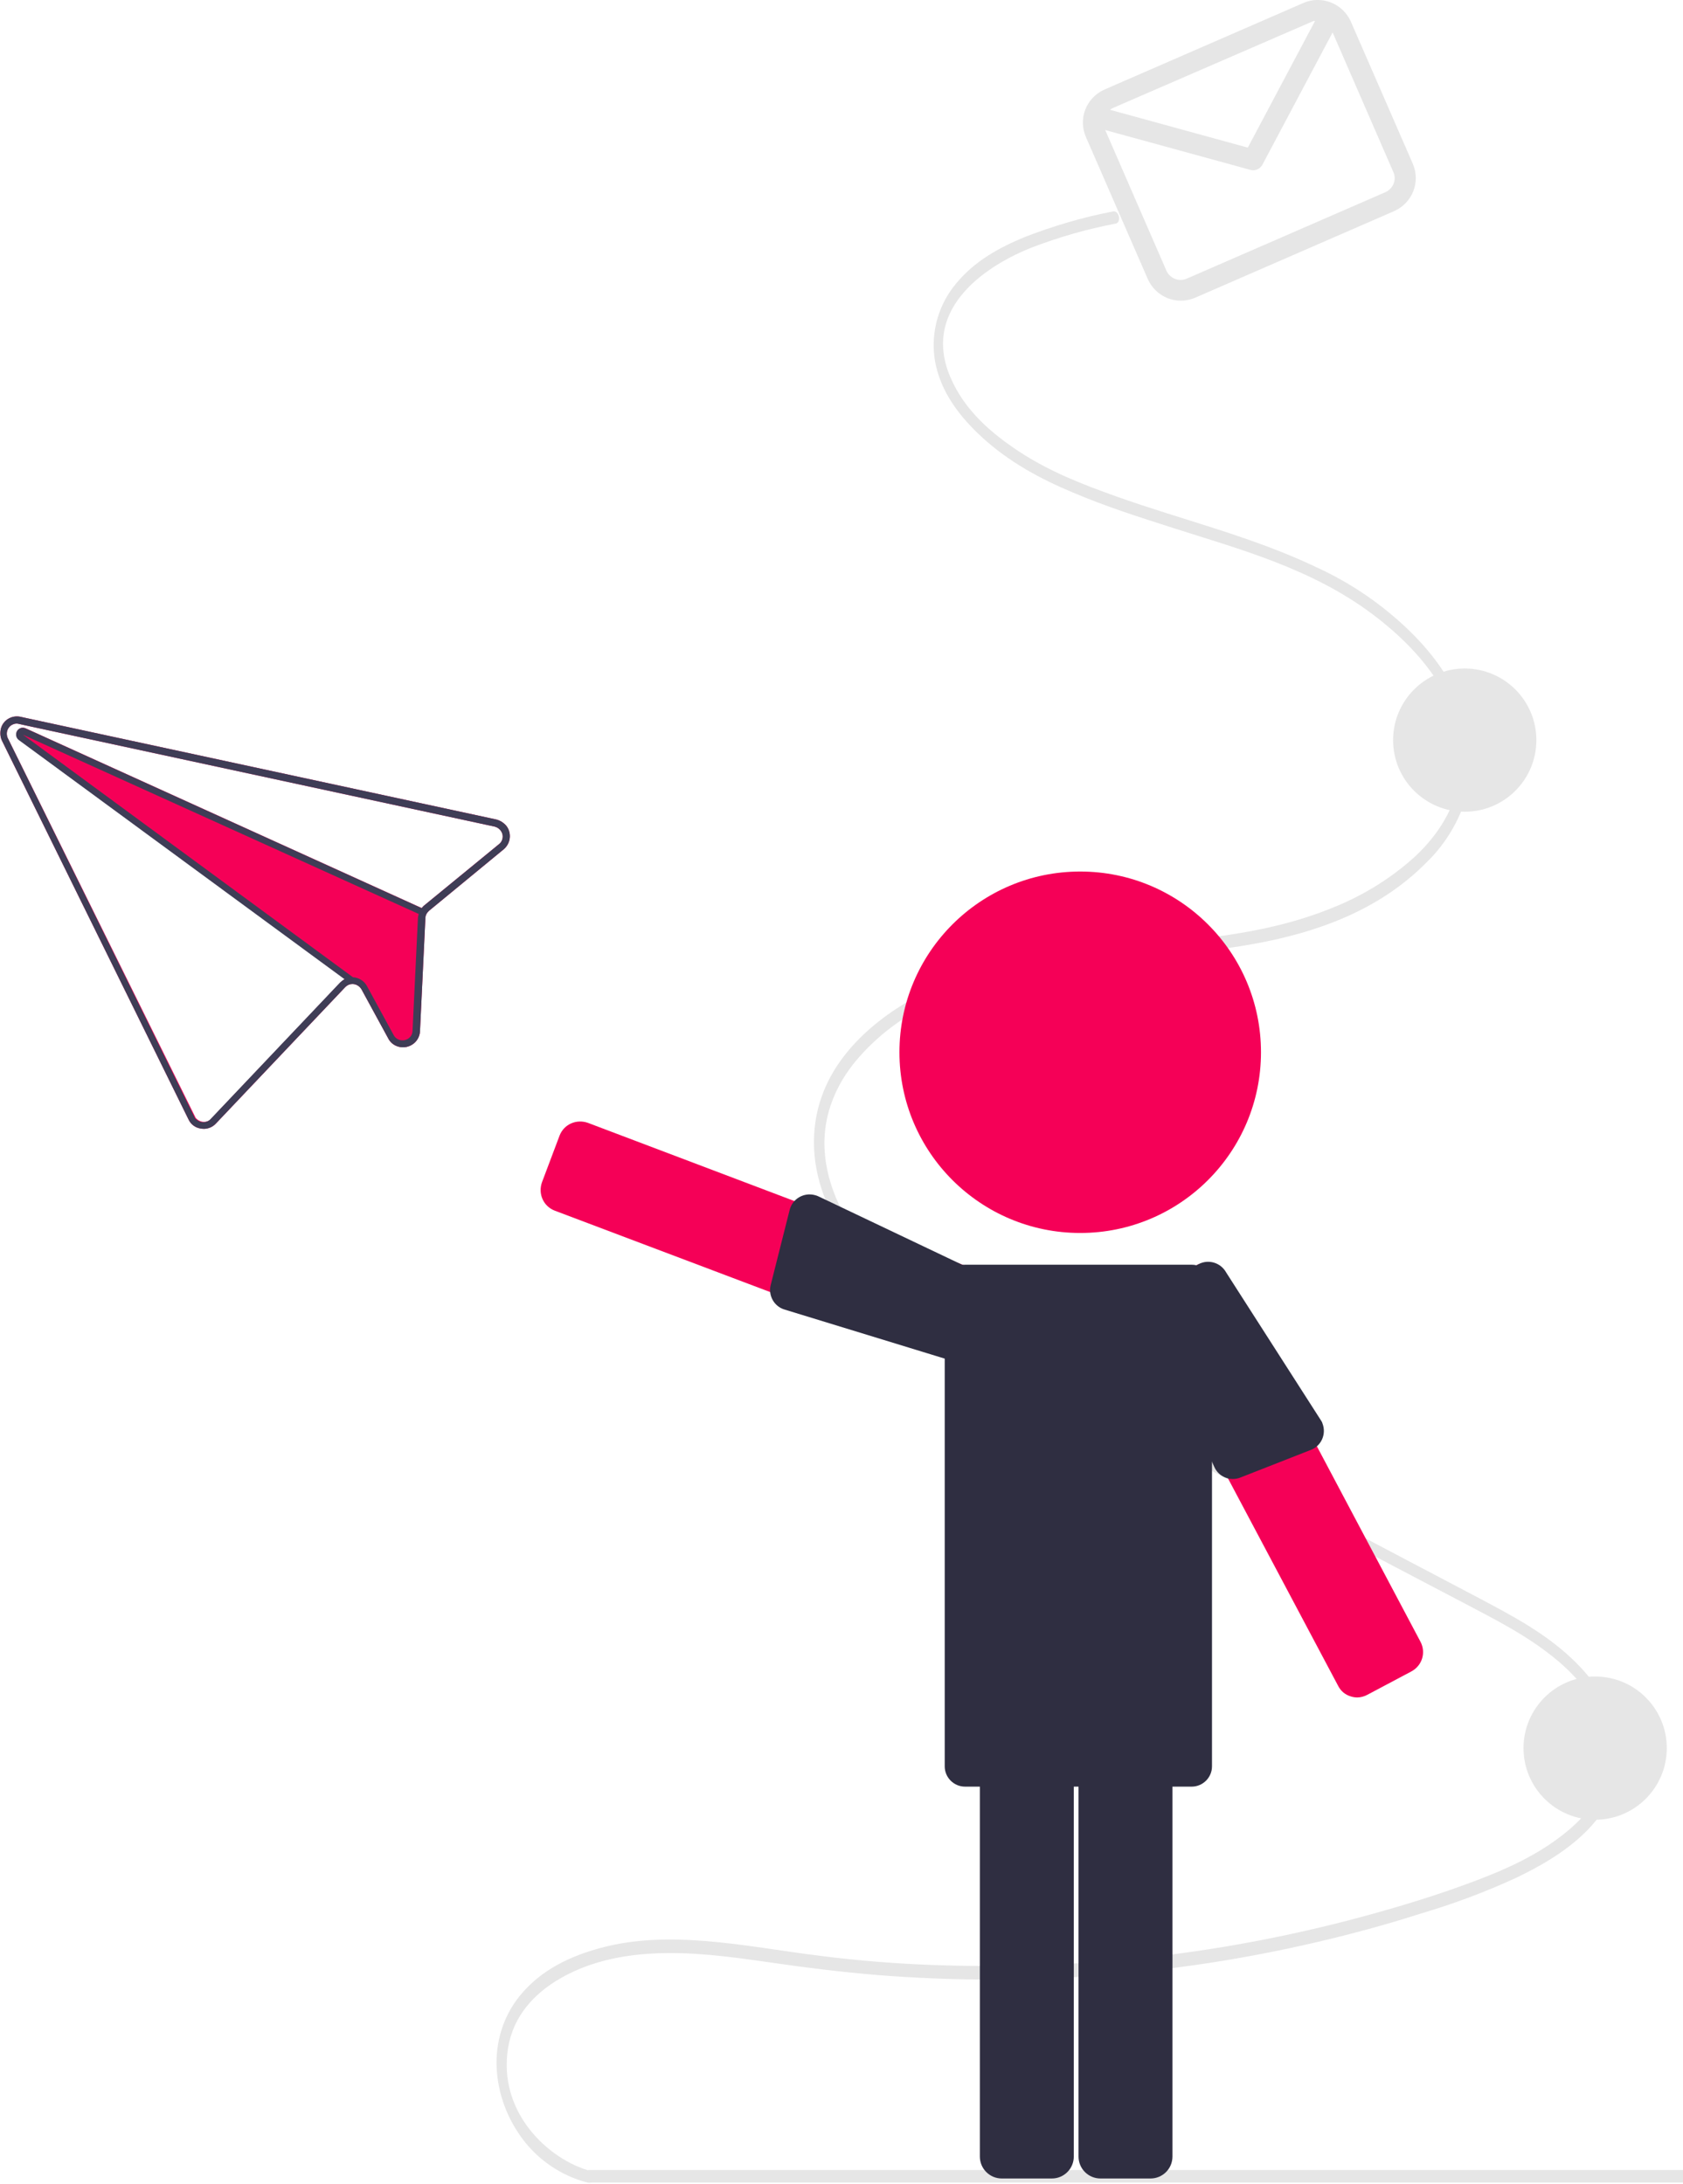 <?xml version="1.0" encoding="utf-8"?>
<!-- Generator: Adobe Illustrator 23.0.1, SVG Export Plug-In . SVG Version: 6.00 Build 0)  -->
<svg version="1.1" id="a32ce171-bbc1-492b-a350-fb900c0b71cd"
	 xmlns="http://www.w3.org/2000/svg" xmlns:xlink="http://www.w3.org/1999/xlink" x="0px" y="0px" viewBox="0 0 498.1 646.5"
	 style="enable-background:new 0 0 498.1 646.5;" xml:space="preserve">
<style type="text/css">
	.st0{fill:#F50057;}
	.st1{fill:#E6E6E6;}
	.st2{fill:#2F2E41;}
	.st3{fill:#3F3D56;}
</style>
<path class="st0" d="M146.9,242.6l-139-30l-1.8-0.4c-2.7-0.6-5.4,1.1-5.9,3.8c-0.2,1.1-0.1,2.3,0.4,3.3l55.2,112.1
	c0.7,1.5,2.1,2.5,3.7,2.7c1.6,0.3,3.3-0.3,4.4-1.5l38.3-40.4c0.6-0.6,1.3-0.9,2.1-0.9c1.1,0,2.1,0.6,2.7,1.6l7.9,14.5
	c1,2,3.3,3,5.5,2.5l0,0c2.2-0.5,3.8-2.4,3.9-4.6l1.6-33.5c0-0.4,0.1-0.8,0.3-1.2c0.2-0.4,0.5-0.7,0.8-1l22.1-18.2
	c2.1-1.8,2.4-4.9,0.7-7C149,243.5,148,242.9,146.9,242.6L146.9,242.6z M147.8,249.8L125.6,268c-0.3,0.2-0.5,0.5-0.8,0.8L7.6,215.6
	c-0.1,0-0.2-0.1-0.3-0.1c-1.1-0.3-2.2,0.4-2.4,1.4c-0.2,0.8,0.1,1.6,0.8,2.1l96.4,70.8c-0.5,0.3-0.9,0.6-1.3,1l-38.3,40.4
	c-1.1,1.2-3,1.2-4.2,0.1c-0.3-0.2-0.5-0.5-0.6-0.8l-55.4-112c-0.7-1.5-0.1-3.3,1.4-4c0.6-0.3,1.3-0.4,1.9-0.2l1.8,0.4l139,30
	c1.6,0.4,2.7,2,2.3,3.6C148.6,248.8,148.3,249.4,147.8,249.8L147.8,249.8z"/>
<path class="st1" d="M174.8,642.7c-12.5-3.4-27.6-17.4-24.4-36.6c1.6-9.5,7.8-15.7,14.2-19.7c8.9-5.5,19-7.6,28.7-8.1
	c11.2-0.6,22.4,0.9,33.6,2.5c11,1.6,22,3,33.1,3.9c43.2,3.4,86.8,0.2,129-9.6c10.4-2.4,20.8-5.2,31.1-8.5
	c9.8-2.9,19.3-6.4,28.6-10.7c12.3-5.9,32.2-17.3,30.6-38.5c-0.9-11.2-7.5-20.2-14.2-26.5c-8.1-7.6-17.4-12.5-26.6-17.4
	c-42.6-22.5-85.2-44.7-127.8-67c-9.9-5.2-20-10.3-29.6-16.4c-9-5.7-18-12.4-25.3-21.6c-6.4-8-12-18.8-11.8-30.8
	c0.2-10,4.7-18.5,10.3-24.8c13.8-15.7,33.3-22,50.9-25.4c21.9-4.1,44.1-4.1,66-8.1c17.7-3.2,36.6-9.5,51-24.1
	c6.1-5.9,10.4-13.5,12.4-21.7c1.8-8.6,0.9-17.7-2.6-25.8c-3.9-9.3-10.1-16.7-16.7-22.8c-7.5-6.9-16-12.6-25.3-16.9
	c-19.4-9.3-39.9-14.1-59.8-21.2c-9.8-3.5-19.6-7.3-28.7-13.3c-7.7-5.1-16-11.9-20.3-22.1c-8.8-21,12.2-33.5,24.1-38.2
	c8.1-3.1,16.4-5.5,24.9-7.1c1.8-0.4,1-4-0.8-3.6c-8.9,1.7-17.7,4.3-26.2,7.6c-7.2,3-14.6,6.9-20.2,13.7c-5.2,6.2-7.5,14.2-6.4,22.2
	c1.5,10.1,8,17.8,14.1,23.4c8.1,7.4,17.3,12.3,26.6,16.2c9.8,4.2,19.9,7.4,29.9,10.6c20,6.4,41,12,59.1,25.6
	c12.7,9.5,29.9,27.2,25.6,49.2c-1.9,9.8-7.5,17.4-13.7,23c-7.2,6.4-15.5,11.4-24.5,14.9c-40.1,16.1-84.2,4.6-123.3,26.5
	c-13.3,7.5-29.4,21-29.5,42.4c-0.1,11.1,4.4,21.3,9.9,29.3c6.6,9.6,15.1,16.8,23.8,22.7c9.1,6,18.6,11.5,28.4,16.4
	c10.7,5.6,21.4,11.2,32.1,16.8l64.9,34l32.2,16.9c9.8,5.2,19.9,10.1,28.9,17.7c7.3,6.2,16,16.4,15.2,29c-0.6,10-7.3,17.3-13.3,22.1
	c-7.9,6.3-16.7,10.3-25.6,13.7c-10.2,3.9-20.5,7.1-30.9,10c-21.2,5.9-42.9,10.2-64.7,12.7s-43.8,3.3-65.8,2.5
	c-11.1-0.4-22.2-1.3-33.2-2.7c-11.4-1.4-22.7-3.5-34.2-4.4c-10.3-0.8-20.8-0.7-31,2.1c-8.5,2.3-17.5,6.3-23.9,14.3
	c-4.8,6-7.1,13.6-6.7,21.3c0.4,7.7,3.2,15,7.8,21.1c4.7,6.2,11.4,10.7,19,12.7C175.9,646.8,176.6,643.2,174.8,642.7L174.8,642.7z"/>
<rect x="174.1" y="642.4" class="st1" width="324" height="3.7"/>
<circle class="st1" cx="472.1" cy="517.5" r="21.2"/>
<circle class="st1" cx="433.5" cy="219.1" r="21.2"/>
<path class="st1" d="M385.7,0.9l-58.8,25.6c-5.4,2.4-7.9,8.6-5.5,14.1l18.3,42c2.4,5.4,8.6,7.9,14.1,5.5l58.8-25.6
	c5.4-2.4,7.9-8.6,5.5-14.1l-18.3-42C397.4,1,391.1-1.5,385.7,0.9z M388.1,6.5c0.4-0.2,0.7-0.3,1.1-0.3l-19.9,37.5l-40.8-11.2
	c0.3-0.2,0.5-0.3,0.8-0.5L388.1,6.5z M410,56.9l-58.8,25.6c-2.3,1-5-0.1-6-2.4l-18.1-41.6l43,11.8c1.4,0.4,2.8-0.3,3.5-1.5
	l20.8-39.2l18,41.4C413.4,53.2,412.3,55.9,410,56.9L410,56.9z"/>
<circle class="st0" cx="319.7" cy="311.5" r="53.5"/>
<path class="st2" d="M311.3,644.9h-14.8c-3.6,0-6.5-2.9-6.5-6.5v-123c0-3.6,2.9-6.5,6.5-6.5h14.8c3.6,0,6.5,2.9,6.5,6.5v123
	C317.8,642,314.9,644.9,311.3,644.9z"/>
<path class="st2" d="M340.5,644.9h-14.8c-3.6,0-6.5-2.9-6.5-6.5v-123c0-3.6,2.9-6.5,6.5-6.5h14.8c3.6,0,6.5,2.9,6.5,6.5v123
	C347,642,344.1,644.9,340.5,644.9z"/>
<path class="st0" d="M401.7,502.5c-0.6,0-1.3-0.1-1.9-0.3c-1.7-0.5-3-1.6-3.8-3.2l-57.7-108.7c-1.7-3.2-0.5-7.1,2.7-8.8l0,0l13-6.9
	c3.2-1.7,7.1-0.5,8.8,2.7l0,0L420.4,486c1.7,3.2,0.5,7.1-2.7,8.8l0,0l-13,6.9C403.8,502.2,402.7,502.5,401.7,502.5z"/>
<path class="st0" d="M281.6,402.3c-0.8,0-1.6-0.1-2.3-0.4l0,0l-115.1-43.5c-3.4-1.3-5-5-3.8-8.4l0,0l5.2-13.8c1.3-3.4,5-5,8.4-3.8
	L289.1,376c3.4,1.3,5,5,3.8,8.4l-5.2,13.8C286.7,400.7,284.3,402.3,281.6,402.3z"/>
<path class="st2" d="M285.6,374.4h67.1c3.3,0,6,2.7,6,6v142.5c0,3.3-2.7,6-6,6h-67.1c-3.3,0-6-2.7-6-6V380.4
	C279.6,377,282.3,374.4,285.6,374.4z"/>
<path class="st2" d="M280.6,402.5l-48.3-14.8c-3.2-0.9-5-4.2-4.2-7.3l5.6-22.2c0.8-3.3,4.2-5.3,7.5-4.4c0.4,0.1,0.7,0.2,1.1,0.4
	l47.9,22.8c3.2,1.2,4.8,4.7,3.6,7.9l-5.3,14.1C287.4,402.1,283.8,403.6,280.6,402.5z"/>
<path class="st2" d="M339.1,389.2l20.3,45.1c1.3,2.9,4.7,4.3,7.7,3.1l20.9-8.2c3.1-1.2,4.6-4.7,3.4-7.8c-0.1-0.4-0.3-0.7-0.5-1
	l-28-43.7c-1.6-2.9-5.2-4-8.1-2.5l-13,6.9C338.7,382.6,337.5,386.2,339.1,389.2z"/>
<path class="st3" d="M146.9,242.6l-139-30l-1.8-0.4c-2.7-0.6-5.4,1.1-5.9,3.8c-0.2,1.1-0.1,2.3,0.4,3.3l55.2,112.1
	c0.7,1.5,2.1,2.5,3.7,2.7c1.6,0.3,3.3-0.3,4.4-1.5l38.3-40.4c0.6-0.6,1.3-0.9,2.1-0.9c1.1,0,2.1,0.6,2.7,1.6l7.9,14.5
	c1,2,3.3,3,5.5,2.5l0,0c2.2-0.5,3.8-2.4,3.9-4.6l1.6-33.5c0-0.4,0.1-0.8,0.3-1.2c0.2-0.4,0.5-0.7,0.8-1l22.1-18.2
	c2.1-1.8,2.4-4.9,0.7-7C149,243.5,148,242.9,146.9,242.6L146.9,242.6z M147.8,249.8L125.6,268c-0.3,0.2-0.5,0.5-0.8,0.8
	c-0.2,0.3-0.4,0.5-0.5,0.8c-0.2,0.3-0.3,0.6-0.4,1l0,0c-0.1,0.3-0.1,0.7-0.2,1l-1.6,33.5c0,1.4-1,2.5-2.3,2.8l0,0
	c-1.3,0.3-2.7-0.3-3.3-1.5l-7.9-14.5c-0.8-1.5-2.4-2.5-4.1-2.6l0,0c-0.1,0-0.2,0-0.3,0c-0.8,0-1.6,0.2-2.3,0.6
	c-0.5,0.3-0.9,0.6-1.3,1l-38.3,40.4c-1.1,1.2-3,1.2-4.2,0.1c-0.3-0.2-0.5-0.5-0.6-0.8L2.3,218.5c-0.7-1.5-0.1-3.3,1.4-4
	c0.6-0.3,1.3-0.4,1.9-0.2l1.8,0.4l139,30c1.6,0.4,2.7,2,2.3,3.6C148.6,248.8,148.3,249.4,147.8,249.8L147.8,249.8z"/>
<path class="st3" d="M125.3,269l-0.8,1.8l-0.5-0.2l0,0L6.8,217.5l97.8,71.9l0,0l0.3,0.2l-1.2,1.6l-1.7-1.3L5.6,219.1
	c-0.9-0.6-1.1-1.9-0.5-2.8c0.5-0.7,1.3-1,2.1-0.8c0.1,0,0.2,0.1,0.3,0.1l117.2,53.2L125.3,269z"/>
</svg>
